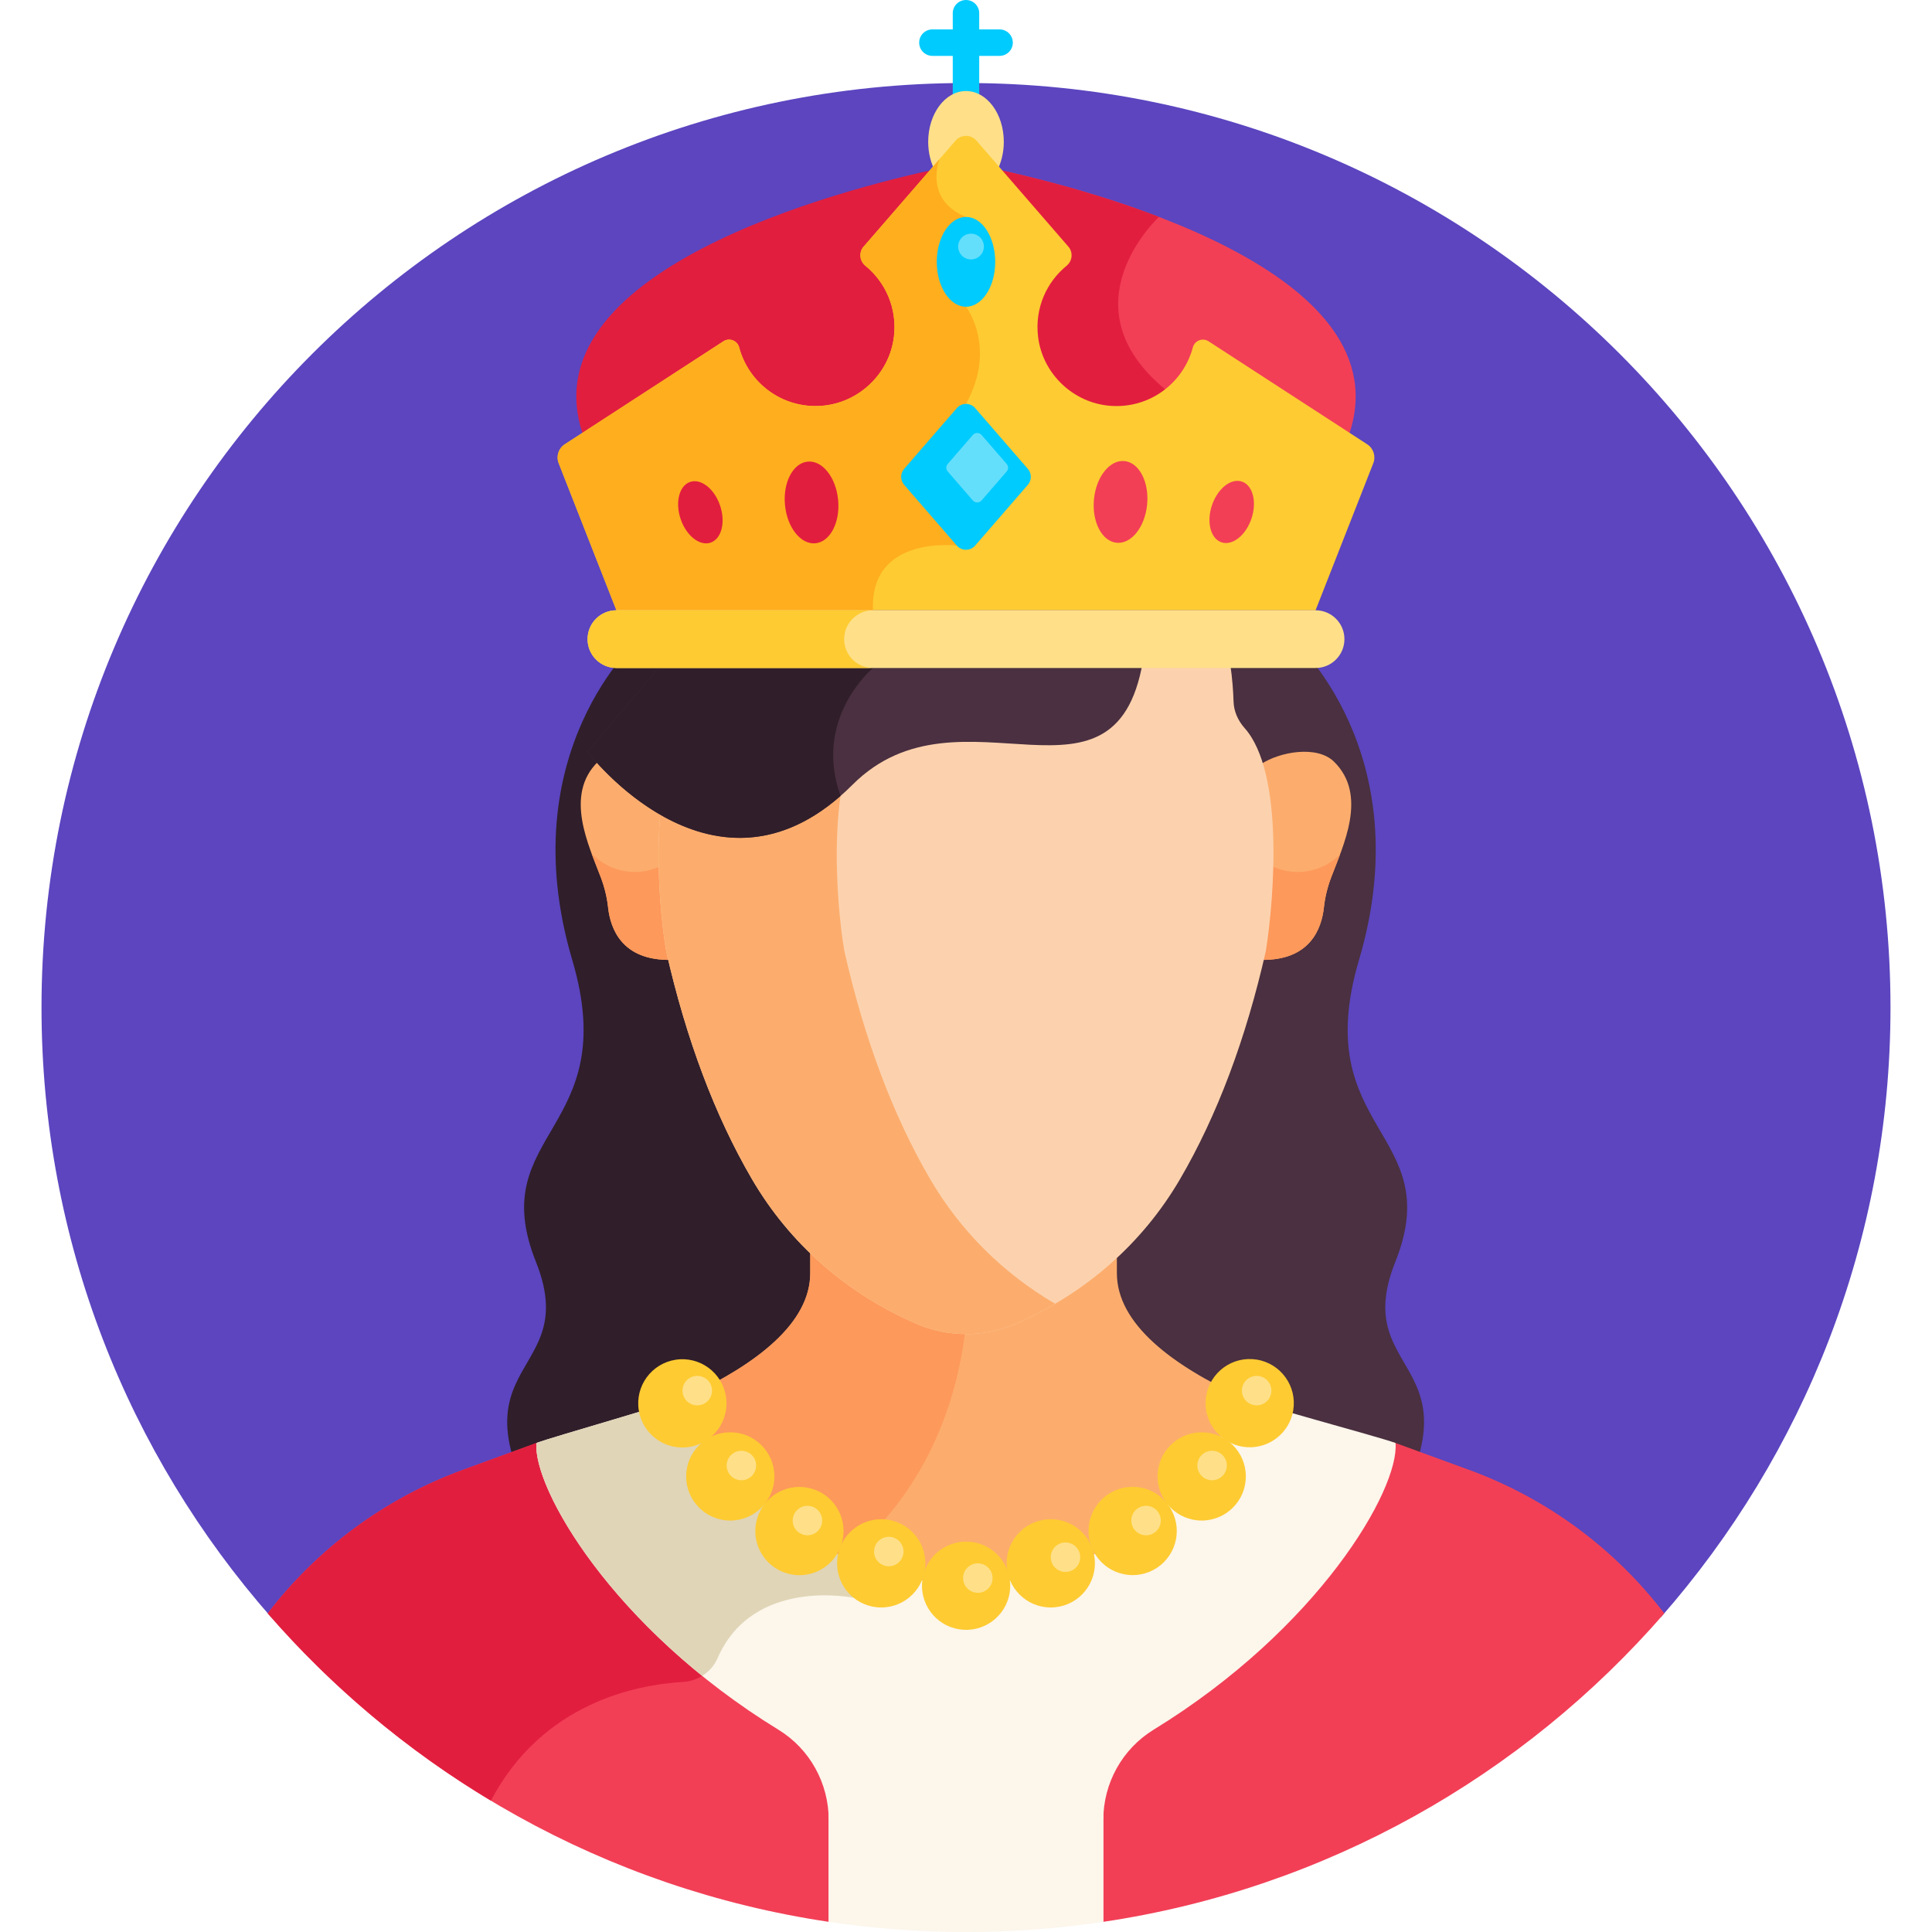 <svg id="Layer_1" enable-background="new 0 0 512 512" height="512" viewBox="0 0 512 512" width="512" xmlns="http://www.w3.org/2000/svg"><g><path d="m440.168 428.56c37.864-43.128 60.831-99.658 60.831-161.559 0-135.309-109.69-244.999-244.999-244.999s-244.999 109.69-244.999 244.999c0 61.901 22.967 118.431 60.831 161.559z" fill="#5c45bf"/><path d="m238.816 169.379h-69.512s-33.975 29.844-17.656 85.003c13.459 45.491-23.402 45.526-9.614 80.04s-33.007 23.813 13.58 86.328h83.202z" fill="#301e2a"/><path d="m369.767 334.422c13.788-34.514-23.073-34.549-9.614-80.04 16.319-55.159-17.656-85.003-17.656-85.003h-69.317v251.372h83.007c46.587-62.515-.207-51.814 13.58-86.329z" fill="#4a3040"/><path d="m211.226 461.133c-11.165-6.958-19.497-14.992-25.708-23.32-24.962-20.938-39.544-43.476-42.714-55.618-.212.07-.425.135-.636.212l-19.44 7.104c-20.984 7.668-38.744 21.055-51.783 38.048 37.402 43.071 89.592 72.949 148.667 81.746v-33.214c0-6.104-3.204-11.729-8.386-14.958z" fill="#f23f56"/><path d="m181.002 445.738c3.042-.175 5.839-1.617 7.703-3.915-1.117-1.327-2.183-2.664-3.186-4.009-24.962-20.938-39.544-43.476-42.714-55.618-.212.07-.425.135-.636.212l-19.44 7.104c-20.984 7.668-38.744 21.055-51.783 38.048 16.928 19.494 36.894 36.273 59.148 49.631 13.694-25.984 38.682-30.749 50.908-31.453z" fill="#e21e3f"/><path d="m441.055 427.56c-13.039-16.993-30.799-30.38-51.783-38.048l-19.44-7.104c-.205-.075-.411-.138-.617-.206-3.14 12.385-17.9 34.853-42.766 55.656-6.207 8.312-14.53 16.329-25.675 23.274-5.182 3.229-8.386 8.854-8.386 14.959v33.214c59.075-8.796 111.265-38.674 148.667-81.745z" fill="#f23f56"/><path d="m281.792 66.284c.828.825.738 2.162-.16 2.896-15.719 12.829-7.792 38.486 12.553 39.985 10.846.797 20.713-6.222 23.494-16.693.2-.752 1.076-1.087 1.733-.661l37.701 24.475c16.71-44.432-68.536-66.204-94.112-71.67 3.751 4.324-9.692-11.178 18.791 21.668z" fill="#f23f56"/><g fill="#e21e3f"><path d="m263.222 44.869c-.087-.1-.145-.167-.179-.206.039.046.104.12.179.206z"/><path d="m263.235 44.885c-.005-.005-.009-.011-.014-.016.005.005.01.011.014.016z"/><path d="m263.435 45.115c-.037-.043-.074-.086-.112-.129.034.04.071.082.112.129z"/><path d="m263.635 45.346c-.074-.085-.141-.162-.2-.231.076.087.147.169.2.231z"/><path d="m263.282 44.938c.009.01.019.022.029.033.262.302.38.438.409.472-.013-.015-.043-.05-.085-.097 1.473 1.699 5.986 6.903 18.157 20.938.828.825.738 2.162-.16 2.896-15.719 12.829-7.792 38.486 12.553 39.985 5.887.432 11.475-1.451 15.808-4.926-.385-.358-.79-.715-1.219-1.07-27.001-22.331-1.628-45.68-1.628-45.68v-.002c-17.425-6.682-34.783-10.871-44.145-12.872.108.124.2.23.281.323z"/><path d="m263.282 44.938c-.017-.02-.031-.036-.046-.053.028.033.058.067.088.101-.004-.005-.009-.01-.013-.015-.01-.01-.02-.022-.029-.033z"/><path d="m263.043 44.663c-.049-.056-.058-.067 0 0z"/></g><path d="m192.585 91.81c.649-.423 1.531-.098 1.733.661 2.78 10.47 12.663 17.486 23.494 16.693 20.304-1.498 28.296-27.14 12.552-39.985-.901-.736-.984-2.074-.159-2.896l18.79-21.669c-25.577 5.467-110.82 27.239-94.11 71.67z" fill="#e21e3f"/><path d="m334.092 202.558-.001-.001z" fill="#f9bd91"/><path d="m177.164 251.902s-4.887-30.927.742-49.345c-5.107-3.404-14.973-5.066-19.411-.728-9.085 8.882-2.429 22.295.757 30.767.978 2.601 1.609 5.232 1.894 7.869.62 5.728 3.725 14.111 16.602 13.913-.195-.825-.394-1.637-.584-2.476z" fill="#fcad6d"/><g><path d="m175.247 229.453c-2.112 1.034-4.476 1.63-6.986 1.63-4.521 0-8.593-1.892-11.493-4.917.857 2.324 1.759 4.505 2.483 6.43.978 2.601 1.609 5.232 1.894 7.869.62 5.728 3.725 14.111 16.602 13.913-.195-.825-.394-1.638-.584-2.476.001 0-1.615-10.244-1.916-22.449z" fill="#fd995b"/></g><path d="m353.503 201.83c-4.438-4.338-14.304-2.676-19.411.728 5.628 18.418.742 49.345.742 49.345-.19.839-.389 1.651-.584 2.476 12.877.198 15.982-8.186 16.602-13.913.285-2.636.916-5.267 1.894-7.869 3.185-8.473 9.842-21.885.757-30.767z" fill="#fcad6d"/><g><path d="m343.883 231.083c-2.567 0-4.984-.622-7.131-1.7-.297 12.236-1.918 22.519-1.918 22.519-.19.839-.389 1.651-.584 2.476 12.877.198 15.982-8.186 16.602-13.913.285-2.636.916-5.267 1.894-7.869.696-1.852 1.559-3.94 2.386-6.165-2.883 2.875-6.858 4.652-11.249 4.652z" fill="#fd995b"/></g><g><path d="m255.998 32.037c-1.937 0-3.507-1.57-3.507-3.507v-25.023c0-1.937 1.57-3.507 3.507-3.507s3.507 1.57 3.507 3.507v25.023c0 1.937-1.57 3.507-3.507 3.507z" fill="#00cbfe"/></g><g><path d="m264.899 14.807h-17.802c-1.937 0-3.507-1.57-3.507-3.507s1.57-3.507 3.507-3.507h17.802c1.937 0 3.507 1.57 3.507 3.507s-1.57 3.507-3.507 3.507z" fill="#00cbfe"/></g><path d="m253.215 39.544c1.469-1.694 4.098-1.694 5.567 0l5.253 6.06c1.24-2.241 1.982-5.007 1.982-8.014 0-7.435-4.486-13.462-10.019-13.462s-10.019 6.027-10.019 13.462c0 3.007.742 5.773 1.982 8.014z" fill="#ffe089"/><path d="m362.33 117.743-42.038-27.29c-1.577-1.023-3.695-.214-4.177 1.603-2.506 9.438-11.419 16.261-21.811 15.495-9.894-.729-18.075-8.536-19.214-18.391-.873-7.546 2.27-14.405 7.566-18.727 1.644-1.341 1.782-3.799.278-5.296l-24.152-27.86c-1.469-1.694-4.098-1.694-5.567 0l-24.152 27.86c-1.504 1.497-1.365 3.954.278 5.296 5.296 4.322 8.439 11.182 7.566 18.727-1.14 9.855-9.321 17.662-19.215 18.391-10.391.766-19.305-6.057-21.811-15.495-.482-1.817-2.601-2.627-4.177-1.603l-42.038 27.29c-1.658 1.076-2.33 3.171-1.608 5.011l15.298 38.977h92.642 92.642l15.298-38.977c.723-1.84.05-3.934-1.608-5.011z" fill="#fecb32"/><path d="m253.568 144.586 2.43-37.545c8.306-15.042 0-25.752 0-25.752v-23.8c-11.361-4.594-7.004-15.343-7.004-15.343l-19.931 22.991c-1.504 1.497-1.365 3.954.278 5.296 5.296 4.322 8.439 11.182 7.566 18.727-1.14 9.855-9.321 17.662-19.215 18.391-10.391.766-19.305-6.057-21.811-15.495-.482-1.817-2.601-2.627-4.177-1.603l-42.038 27.29c-1.658 1.076-2.33 3.171-1.608 5.011l15.298 38.977h68c-.919-20.017 22.212-17.145 22.212-17.145z" fill="#ffae1e"/><path d="m258.428 144.586 13.967-16.111c1.048-1.209 1.048-3.004 0-4.213l-13.967-16.111c-1.282-1.479-3.577-1.479-4.86 0l-13.967 16.111c-1.048 1.209-1.048 3.004 0 4.213l13.967 16.111c1.283 1.48 3.578 1.48 4.86 0z" fill="#00cbfe"/><path d="m260.125 132.624 6.651-7.673c.499-.576.499-1.431 0-2.006l-6.651-7.673c-.611-.704-1.704-.704-2.314 0l-6.651 7.673c-.499.576-.499 1.431 0 2.006l6.651 7.673c.61.705 1.703.705 2.314 0z" fill="#63dffc"/><ellipse cx="255.998" cy="69.39" fill="#00cbfe" rx="7.745" ry="11.9"/><ellipse cx="296.923" cy="133.152" fill="#f23f56" rx="10.871" ry="7.075" transform="matrix(.094 -.996 .996 .094 136.425 416.231)"/><ellipse cx="326.391" cy="135.76" fill="#f23f56" rx="8.489" ry="5.524" transform="matrix(.319 -.948 .948 .319 93.595 401.783)"/><path d="m208.027 133.818c.565 5.977 4.176 10.525 8.066 10.158 3.89-.368 6.586-5.511 6.021-11.489-.565-5.977-4.176-10.525-8.066-10.157-3.891.367-6.586 5.511-6.021 11.488z" fill="#e21e3f"/><path d="m180.366 137.523c1.496 4.443 5.052 7.256 7.944 6.283s4.023-5.365 2.527-9.808-5.052-7.256-7.944-6.283c-2.891.974-4.022 5.365-2.527 9.808z" fill="#e21e3f"/><path d="m329.005 370.263c-18.15-8.357-33.019-19.329-33.019-32.866 0-5.646 0-3.955 0-7.611-9.845 8.801-26.726 20.014-40.63 20.35-13.903-.336-30.785-11.549-40.63-20.35v7.611c0 13.266-14.278 24.07-31.931 32.362 10.993 29.766 39.618 50.991 73.204 50.991 33.396.001 61.876-20.987 73.006-50.487z" fill="#fcad6d"/><path d="m255.357 350.137c-13.903-.336-30.785-11.549-40.63-20.35v7.611c0 13.266-14.278 24.07-31.931 32.362 7.61 20.604 23.67 37.109 43.974 45.322l.297-4.831c21.058-18.989 27.383-43.252 29.005-60.148-.239.011-.479.028-.715.034z" fill="#fd995b"/><path d="m328.645 370.098c-11.37 29.016-39.598 49.574-72.645 49.574-33.24 0-61.606-20.796-72.844-50.08-4.799 2.27-35.897 10.921-40.988 12.816-1.044 11.723 19.954 48.903 64.153 76.007 8.291 5.084 13.292 14.165 13.292 23.891v27c11.872 1.768 24.021 2.694 36.387 2.694s24.515-.926 36.388-2.694v-27.001c0-9.736 5.018-18.816 13.317-23.906 43.677-26.787 65.141-63.613 64.127-75.991-5.155-1.884-36.294-10.042-41.187-12.31z" fill="#fcf6eb"/><path d="m183.155 369.592c-4.799 2.27-35.897 10.921-40.988 12.816-.869 9.76 13.555 37.163 43.912 61.708 1.767-1.096 3.214-2.683 4.072-4.659 9.406-21.673 36.105-16.016 36.105-16.016l.578-9.412c-20.026-8.083-35.927-24.24-43.679-44.437z" fill="#e0d5b7"/><ellipse cx="256" cy="420.022" fill="#fecb32" rx="11.694" ry="11.694" transform="matrix(.16 -.987 .987 .16 -199.496 605.705)"/><circle cx="278.463" cy="414.301" fill="#fecb32" r="11.694"/><ellipse cx="300.149" cy="405.733" fill="#fecb32" rx="11.694" ry="11.694" transform="matrix(.925 -.38 .38 .925 -131.655 144.478)"/><circle cx="318.467" cy="391.267" fill="#fecb32" r="11.694"/><ellipse cx="331.12" cy="371.643" fill="#fecb32" rx="11.694" ry="11.694" transform="matrix(.16 -.987 .987 .16 -88.606 639.203)"/><circle cx="233.537" cy="414.301" fill="#fecb32" r="11.694"/><ellipse cx="211.851" cy="405.733" fill="#fecb32" rx="11.694" ry="11.694" transform="matrix(.38 -.925 .925 .38 -243.949 447.529)"/><circle cx="193.533" cy="391.267" fill="#fecb32" r="11.694"/><ellipse cx="180.88" cy="371.643" fill="#fecb32" rx="11.694" ry="11.694" transform="matrix(.989 -.151 .151 .989 -54.175 31.665)"/><path d="m326.904 185.911c-.076-2.534-.306-6.04-.893-10.019h-140.025c-.587 3.979-.818 7.486-.893 10.019-.075 2.531-1.096 4.973-2.952 7.064-10.229 11.527-7.989 45.203-5.602 59.068 5.285 23.328 12.941 43.669 22.752 60.46 9.96 17.045 25.043 30.302 43.619 38.339 8.32 3.598 17.86 3.599 26.179 0 18.576-8.037 33.659-21.294 43.619-38.339 9.809-16.786 17.465-37.128 22.761-60.501 2.293-14.575 4.734-47.368-5.612-59.027-1.857-2.091-2.877-4.534-2.953-7.064z" fill="#fcd2ae"/><path d="m246.519 312.503c-9.811-16.791-17.466-37.132-22.751-60.46-2.387-13.865-4.627-47.541 5.602-59.068 1.857-2.091 2.877-4.533 2.952-7.064.076-2.533.306-6.04.893-10.019h-47.229c-.587 3.979-.818 7.486-.893 10.019-.075 2.531-1.096 4.973-2.952 7.064-10.229 11.527-7.989 45.203-5.602 59.068 5.285 23.328 12.941 43.669 22.752 60.46 9.96 17.045 25.043 30.302 43.619 38.339 8.32 3.598 17.86 3.599 26.179 0 3.649-1.579 7.158-3.366 10.525-5.337-13.775-8.062-25.092-19.305-33.095-33.002z" fill="#fcad6d"/><path d="m177.905 172.995-22.196 26.228s34.044 44.913 70.221 8.736c28.726-28.727 70.827 12.134 77.298-34.964z" fill="#4a3040"/><path d="m177.905 172.995-22.196 26.228s32.074 42.309 67.041 11.71c-7.397-20.687 8.606-33.908 8.606-33.908v-4.03z" fill="#301e2a"/><g><path d="m348.64 177.025h-185.284c-4.223 0-7.647-3.423-7.647-7.647 0-4.223 3.424-7.647 7.647-7.647h185.284c4.223 0 7.647 3.423 7.647 7.647s-3.424 7.647-7.647 7.647z" fill="#ffe089"/></g><path d="m223.71 169.379c0-4.223 3.424-7.647 7.647-7.647h-68c-4.223 0-7.647 3.423-7.647 7.647 0 4.223 3.424 7.647 7.647 7.647h68c-4.224-.001-7.647-3.424-7.647-7.647z" fill="#fecb32"/><g fill="#ffe089"><circle cx="184.785" cy="368.53" r="3.905"/><path d="m200.383 388.375c0 2.156-1.748 3.905-3.904 3.905s-3.904-1.748-3.904-3.905 1.748-3.905 3.904-3.905 3.904 1.749 3.904 3.905z"/><path d="m217.883 402.961c0 2.156-1.748 3.905-3.904 3.905s-3.904-1.748-3.904-3.905 1.748-3.905 3.904-3.905c2.156.001 3.904 1.749 3.904 3.905z"/><path d="m239.441 411.177c0 2.156-1.748 3.904-3.904 3.904s-3.904-1.748-3.904-3.904 1.748-3.904 3.904-3.904c2.156-.001 3.904 1.748 3.904 3.904z"/><path d="m329.12 368.53c0 2.156 1.748 3.904 3.904 3.904s3.904-1.748 3.904-3.904-1.748-3.905-3.904-3.905-3.904 1.748-3.904 3.905z"/><path d="m317.311 388.375c0 2.156 1.748 3.905 3.905 3.905 2.156 0 3.904-1.748 3.904-3.905s-1.748-3.905-3.904-3.905c-2.157 0-3.905 1.749-3.905 3.905z"/><path d="m299.811 402.961c0 2.156 1.748 3.905 3.905 3.905 2.156 0 3.904-1.748 3.904-3.905s-1.748-3.905-3.904-3.905c-2.157.001-3.905 1.749-3.905 3.905z"/><path d="m278.463 412.677c0 2.156 1.748 3.904 3.904 3.904s3.904-1.748 3.904-3.904-1.748-3.904-3.904-3.904c-2.156-.001-3.904 1.748-3.904 3.904z"/><path d="m263.039 418.205c0 2.156-1.748 3.905-3.905 3.905-2.156 0-3.904-1.748-3.904-3.905 0-2.156 1.748-3.904 3.904-3.904 2.157 0 3.905 1.748 3.905 3.904z"/></g><path d="m260.745 65.339c0 1.884-1.527 3.411-3.411 3.411s-3.411-1.527-3.411-3.411 1.527-3.411 3.411-3.411 3.411 1.527 3.411 3.411z" fill="#63dffc"/></g></svg>